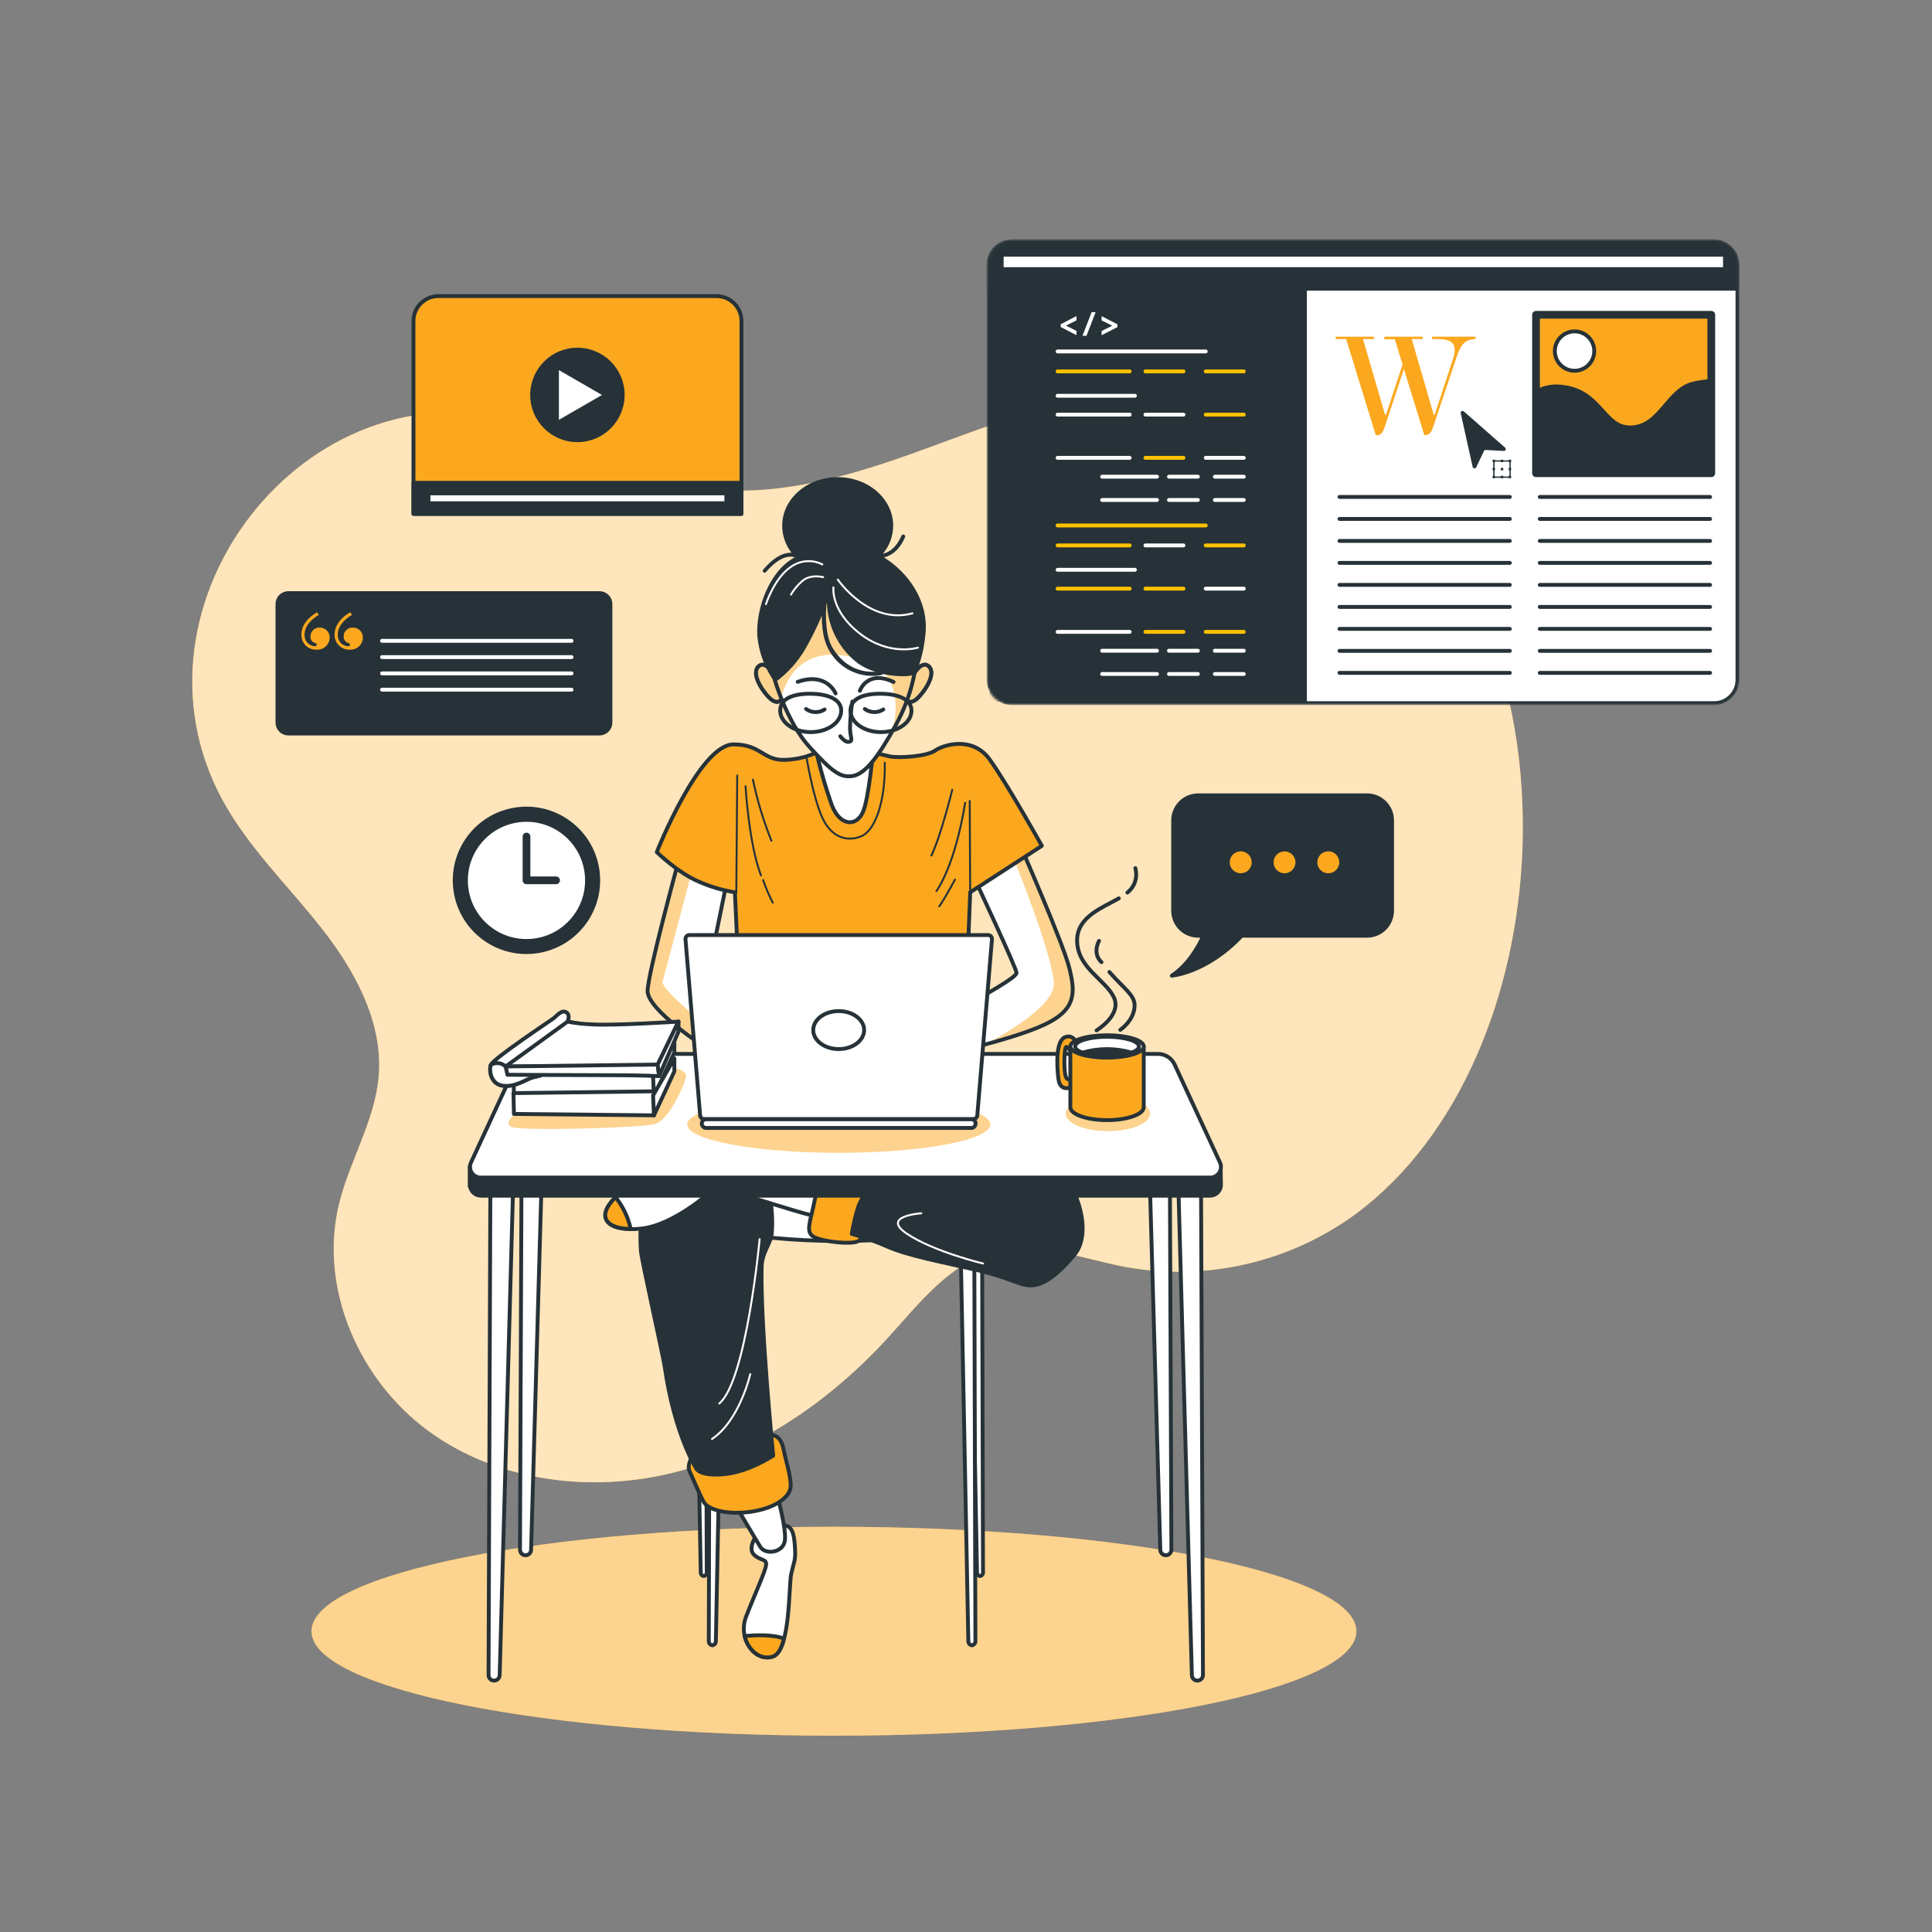 <svg viewBox="0 0 804 804" fill="none" xmlns="http://www.w3.org/2000/svg">
<rect x="0" y="0" width="804" height="804" fill="#808080" stroke="none"/>
<path d="M633.56 353.39C636.02 286.787 612.093 219.379 559.351 187.3C533.318 171.461 502.878 162.183 472.423 163.55C439.748 165.013 408.987 178.311 378.178 189.278C347.368 200.244 314.002 209.008 282.244 201.225C259.266 195.597 239.054 181.688 216.316 175.352C126.735 150.412 48.731 252.054 92.565 332.856C103.322 352.667 119.901 368.554 133.842 386.29C147.783 404.026 159.474 425.445 157.592 447.908C155.984 466.513 145.436 483.075 141.046 501.214C132.652 535.962 149.311 574.185 178.11 595.362C206.91 616.539 245.759 621.476 280.492 612.761C315.224 604.045 345.777 582.723 369.848 556.32C382.712 542.169 395.319 525.639 413.827 520.831C431.595 516.232 449.911 523.726 467.936 527.167C484.601 530.249 501.72 529.9 518.246 526.14C534.771 522.379 550.356 515.288 564.046 505.298C607.543 473.122 631.341 413.578 633.56 353.39Z" fill="#FBA81F"/>
<path opacity="0.7" d="M633.56 353.39C636.02 286.787 612.093 219.379 559.351 187.3C533.318 171.461 502.878 162.183 472.423 163.55C439.748 165.013 408.987 178.311 378.178 189.278C347.368 200.244 314.002 209.008 282.244 201.225C259.266 195.597 239.054 181.688 216.316 175.352C126.735 150.412 48.731 252.054 92.565 332.856C103.322 352.667 119.901 368.554 133.842 386.29C147.783 404.026 159.474 425.445 157.592 447.908C155.984 466.513 145.436 483.075 141.046 501.214C132.652 535.962 149.311 574.185 178.11 595.362C206.91 616.539 245.759 621.476 280.492 612.761C315.224 604.045 345.777 582.723 369.848 556.32C382.712 542.169 395.319 525.639 413.827 520.831C431.595 516.232 449.911 523.726 467.936 527.167C484.601 530.249 501.72 529.9 518.246 526.14C534.771 522.379 550.356 515.288 564.046 505.298C607.543 473.122 631.341 413.578 633.56 353.39Z" fill="white"/>
<path d="M347.046 722.314C467.123 722.314 564.464 702.847 564.464 678.833C564.464 654.82 467.123 635.353 347.046 635.353C226.97 635.353 129.628 654.82 129.628 678.833C129.628 702.847 226.97 722.314 347.046 722.314Z" fill="#FBA81F"/>
<path opacity="0.5" d="M347.046 722.314C467.123 722.314 564.464 702.847 564.464 678.833C564.464 654.82 467.123 635.353 347.046 635.353C226.97 635.353 129.628 654.82 129.628 678.833C129.628 702.847 226.97 722.314 347.046 722.314Z" fill="white"/>
<mask id="mask0_67_766" style="mask-type:alpha" maskUnits="userSpaceOnUse" x="410" y="99" width="314" height="195">
<path d="M713.351 100.42H421.095C415.74 100.42 411.398 104.761 411.398 110.116V282.928C411.398 288.283 415.74 292.624 421.095 292.624H713.351C718.706 292.624 723.047 288.283 723.047 282.928V110.116C723.047 104.761 718.706 100.42 713.351 100.42Z" fill="white" stroke="#263238" stroke-width="1.608" stroke-linecap="round" stroke-linejoin="round"/>
</mask>
<g mask="url(#mask0_67_766)">
<path d="M713.351 100.42H421.095C415.74 100.42 411.398 104.761 411.398 110.116V282.928C411.398 288.283 415.74 292.624 421.095 292.624H713.351C718.706 292.624 723.047 288.283 723.047 282.928V110.116C723.047 104.761 718.706 100.42 713.351 100.42Z" fill="white" stroke="#263238" stroke-width="1.608" stroke-linecap="round" stroke-linejoin="round"/>
<path d="M421.095 100.42L713.203 100.42C715.761 100.42 718.215 101.436 720.025 103.245C721.834 105.055 722.851 107.509 722.851 110.068V120.134H411.399V110.116C411.392 108.841 411.639 107.577 412.124 106.398C412.609 105.218 413.323 104.147 414.224 103.245C415.126 102.344 416.197 101.63 417.377 101.145C418.556 100.66 419.82 100.413 421.095 100.42Z" fill="#263238" stroke="#263238" stroke-width="1.608" stroke-linecap="round" stroke-linejoin="round"/>
<path d="M717.851 106H416.851V112H717.851V106Z" fill="white" stroke="#263238" stroke-width="1.608" stroke-linecap="round" stroke-linejoin="round"/>
<path d="M557.428 206.801H628.308" stroke="#263238" stroke-width="1.608" stroke-linecap="round" stroke-linejoin="round"/>
<path d="M557.428 215.951H628.308" stroke="#263238" stroke-width="1.608" stroke-linecap="round" stroke-linejoin="round"/>
<path d="M557.428 225.1H628.308" stroke="#263238" stroke-width="1.608" stroke-linecap="round" stroke-linejoin="round"/>
<path d="M557.428 234.25H628.308" stroke="#263238" stroke-width="1.608" stroke-linecap="round" stroke-linejoin="round"/>
<path d="M557.428 243.399H628.308" stroke="#263238" stroke-width="1.608" stroke-linecap="round" stroke-linejoin="round"/>
<path d="M557.428 252.565H628.308" stroke="#263238" stroke-width="1.608" stroke-linecap="round" stroke-linejoin="round"/>
<path d="M557.428 261.714H628.308" stroke="#263238" stroke-width="1.608" stroke-linecap="round" stroke-linejoin="round"/>
<path d="M557.428 270.864H628.308" stroke="#263238" stroke-width="1.608" stroke-linecap="round" stroke-linejoin="round"/>
<path d="M557.428 280.013H628.308" stroke="#263238" stroke-width="1.608" stroke-linecap="round" stroke-linejoin="round"/>
<path d="M640.77 206.801H711.65" stroke="#263238" stroke-width="1.608" stroke-linecap="round" stroke-linejoin="round"/>
<path d="M640.77 215.951H711.65" stroke="#263238" stroke-width="1.608" stroke-linecap="round" stroke-linejoin="round"/>
<path d="M640.77 225.1H711.65" stroke="#263238" stroke-width="1.608" stroke-linecap="round" stroke-linejoin="round"/>
<path d="M640.77 234.25H711.65" stroke="#263238" stroke-width="1.608" stroke-linecap="round" stroke-linejoin="round"/>
<path d="M640.77 243.399H711.65" stroke="#263238" stroke-width="1.608" stroke-linecap="round" stroke-linejoin="round"/>
<path d="M640.77 252.565H711.65" stroke="#263238" stroke-width="1.608" stroke-linecap="round" stroke-linejoin="round"/>
<path d="M640.77 261.714H711.65" stroke="#263238" stroke-width="1.608" stroke-linecap="round" stroke-linejoin="round"/>
<path d="M640.77 270.864H711.65" stroke="#263238" stroke-width="1.608" stroke-linecap="round" stroke-linejoin="round"/>
<path d="M640.77 280.013H711.65" stroke="#263238" stroke-width="1.608" stroke-linecap="round" stroke-linejoin="round"/>
<path d="M604.831 148.865C605.181 147.778 605.365 146.645 605.378 145.504C605.378 141.339 601.149 141.098 597 141.098H595.955V140.117H614.061V141.098C609.35 141.098 607.629 144.105 606.166 148.559L596.518 177.359C595.794 179.497 595.183 181.089 592.916 181.089H592.723L584.233 153.576L576.338 177.423C575.598 179.561 574.987 181.153 572.72 181.153H572.543L560.193 141.098H555.852V140.117H571.739V141.098H567.22L576.386 172.647H576.756L583.67 151.695L580.454 141.179H576.112V140.117H592.016V141.098H587.497L596.663 172.647H597.016L604.831 148.865Z" fill="#FBA81F"/>
<path d="M712.15 131H639.211V196.928H712.15V131Z" fill="#FBA81F" stroke="#263238" stroke-width="3.216" stroke-linecap="round" stroke-linejoin="round"/>
<path d="M712.149 158.561C709.703 158.7 707.272 159.039 704.881 159.574C693.802 161.986 690.908 177.889 678.381 177.889C667.286 177.889 666.337 162.951 650.434 161.021C646.565 160.412 642.603 161.114 639.178 163.015V196.928H712.149V158.561Z" fill="#263238" stroke="#263238" stroke-width="1.608" stroke-linecap="round" stroke-linejoin="round"/>
<path d="M663.444 146.083C663.447 147.706 662.968 149.294 662.068 150.645C661.168 151.996 659.888 153.05 658.389 153.672C656.889 154.295 655.239 154.459 653.647 154.143C652.055 153.827 650.592 153.046 649.444 151.898C648.296 150.75 647.515 149.287 647.199 147.695C646.883 146.103 647.047 144.452 647.669 142.953C648.292 141.454 649.346 140.173 650.697 139.274C652.048 138.374 653.636 137.895 655.259 137.898C657.43 137.898 659.511 138.76 661.046 140.295C662.581 141.83 663.444 143.912 663.444 146.083Z" fill="white" stroke="#263238" stroke-width="1.608" stroke-linecap="round" stroke-linejoin="round"/>
<rect x="411.851" y="120" width="132" height="172" fill="#263238"/>
<path d="M440.112 146.254H501.769" stroke="white" stroke-width="1.602" stroke-linecap="round" stroke-linejoin="round"/>
<path d="M440.112 164.704H472.302" stroke="white" stroke-width="1.602" stroke-linecap="round" stroke-linejoin="round"/>
<path d="M440.112 154.554H470.123" stroke="#FFC100" stroke-width="1.602" stroke-linecap="round" stroke-linejoin="round"/>
<path d="M476.668 154.554H492.491" stroke="#FFC100" stroke-width="1.602" stroke-linecap="round" stroke-linejoin="round"/>
<path d="M501.768 154.554H517.59" stroke="#FFC100" stroke-width="1.602" stroke-linecap="round" stroke-linejoin="round"/>
<path d="M440.112 172.548H470.123" stroke="white" stroke-width="1.602" stroke-linecap="round" stroke-linejoin="round"/>
<path d="M476.668 172.548H492.491" stroke="white" stroke-width="1.602" stroke-linecap="round" stroke-linejoin="round"/>
<path d="M501.768 172.548H517.59" stroke="#FFC100" stroke-width="1.602" stroke-linecap="round" stroke-linejoin="round"/>
<path d="M440.112 190.534H470.123" stroke="white" stroke-width="1.602" stroke-linecap="round" stroke-linejoin="round"/>
<path d="M476.668 190.534H492.491" stroke="#FFC100" stroke-width="1.602" stroke-linecap="round" stroke-linejoin="round"/>
<path d="M501.768 190.534H517.59" stroke="white" stroke-width="1.602" stroke-linecap="round" stroke-linejoin="round"/>
<path d="M458.657 198.377H481.482" stroke="white" stroke-width="1.602" stroke-linecap="round" stroke-linejoin="round"/>
<path d="M486.465 198.377H498.499" stroke="white" stroke-width="1.602" stroke-linecap="round" stroke-linejoin="round"/>
<path d="M505.55 198.377H517.591" stroke="white" stroke-width="1.602" stroke-linecap="round" stroke-linejoin="round"/>
<path d="M458.657 208.063H481.482" stroke="white" stroke-width="1.602" stroke-linecap="round" stroke-linejoin="round"/>
<path d="M486.465 208.063H498.499" stroke="white" stroke-width="1.602" stroke-linecap="round" stroke-linejoin="round"/>
<path d="M505.55 208.063H517.591" stroke="white" stroke-width="1.602" stroke-linecap="round" stroke-linejoin="round"/>
<path d="M440.112 218.67H501.769" stroke="#FFC100" stroke-width="1.602" stroke-linecap="round" stroke-linejoin="round"/>
<path d="M440.112 237.121H472.302" stroke="white" stroke-width="1.602" stroke-linecap="round" stroke-linejoin="round"/>
<path d="M440.112 226.97H470.123" stroke="#FFC100" stroke-width="1.602" stroke-linecap="round" stroke-linejoin="round"/>
<path d="M476.668 226.97H492.491" stroke="white" stroke-width="1.602" stroke-linecap="round" stroke-linejoin="round"/>
<path d="M501.768 226.97H517.59" stroke="#FFC100" stroke-width="1.602" stroke-linecap="round" stroke-linejoin="round"/>
<path d="M440.112 244.964H470.123" stroke="#FFC100" stroke-width="1.602" stroke-linecap="round" stroke-linejoin="round"/>
<path d="M476.668 244.964H492.491" stroke="#FFC100" stroke-width="1.602" stroke-linecap="round" stroke-linejoin="round"/>
<path d="M501.768 244.964H517.59" stroke="white" stroke-width="1.602" stroke-linecap="round" stroke-linejoin="round"/>
<path d="M440.112 262.95H470.123" stroke="white" stroke-width="1.602" stroke-linecap="round" stroke-linejoin="round"/>
<path d="M476.668 262.95H492.491" stroke="#FFC100" stroke-width="1.602" stroke-linecap="round" stroke-linejoin="round"/>
<path d="M501.768 262.95H517.59" stroke="#FFC100" stroke-width="1.602" stroke-linecap="round" stroke-linejoin="round"/>
<path d="M458.657 270.793H481.482" stroke="white" stroke-width="1.602" stroke-linecap="round" stroke-linejoin="round"/>
<path d="M486.465 270.793H498.499" stroke="white" stroke-width="1.602" stroke-linecap="round" stroke-linejoin="round"/>
<path d="M505.55 270.793H517.591" stroke="white" stroke-width="1.602" stroke-linecap="round" stroke-linejoin="round"/>
<path d="M458.657 280.479H481.482" stroke="white" stroke-width="1.602" stroke-linecap="round" stroke-linejoin="round"/>
<path d="M486.465 280.479H498.499" stroke="white" stroke-width="1.602" stroke-linecap="round" stroke-linejoin="round"/>
<path d="M505.55 280.479H517.591" stroke="white" stroke-width="1.602" stroke-linecap="round" stroke-linejoin="round"/>
<path d="M441.793 135.182L447.585 132.194V133.059L442.706 135.51L447.585 137.954V138.819L441.793 135.831V135.182Z" fill="white" stroke="white" stroke-width="0.801" stroke-miterlimit="10"/>
<path d="M451.055 139.348L454.556 130.295H455.357L451.864 139.348H451.055Z" fill="white" stroke="white" stroke-width="0.801" stroke-miterlimit="10"/>
<path d="M464.627 135.879L458.834 138.851V137.986L463.754 135.542L458.834 133.091V132.226L464.627 135.198V135.879Z" fill="white" stroke="white" stroke-width="0.801" stroke-miterlimit="10"/>
</g>
<path d="M607.875 171.985L612.864 194.365C612.91 194.513 612.999 194.644 613.12 194.741C613.24 194.839 613.386 194.898 613.54 194.913C613.695 194.928 613.85 194.896 613.986 194.823C614.123 194.75 614.235 194.639 614.308 194.502L617.542 187.694C617.606 187.557 617.708 187.442 617.836 187.363C617.964 187.283 618.113 187.243 618.264 187.247L625.787 187.658C625.946 187.666 626.104 187.624 626.239 187.54C626.375 187.455 626.481 187.331 626.545 187.185C626.608 187.039 626.626 186.876 626.595 186.72C626.564 186.563 626.486 186.42 626.372 186.308L609.175 171.213C609.05 171.096 608.891 171.023 608.722 171.005C608.552 170.986 608.381 171.023 608.235 171.11C608.088 171.198 607.974 171.33 607.909 171.488C607.844 171.645 607.833 171.82 607.875 171.985Z" fill="#263238"/>
<path d="M628.42 191.838H621.684V198.574H628.42V191.838Z" fill="white" stroke="#263238" stroke-width="0.541" stroke-linecap="round" stroke-linejoin="round"/>
<path d="M622.154 191.304H621.144V192.315H622.154V191.304Z" fill="#263238"/>
<path d="M625.577 191.304H624.566V192.315H625.577V191.304Z" fill="#263238"/>
<path d="M628.855 191.304H627.844V192.315H628.855V191.304Z" fill="#263238"/>
<path d="M622.154 194.712H621.144V195.722H622.154V194.712Z" fill="#263238"/>
<path d="M625.577 194.712H624.566V195.722H625.577V194.712Z" fill="#263238"/>
<path d="M628.855 194.712H627.844V195.722H628.855V194.712Z" fill="#263238"/>
<path d="M622.154 197.989H621.144V199H622.154V197.989Z" fill="#263238"/>
<path d="M625.577 197.989H624.566V199H625.577V197.989Z" fill="#263238"/>
<path d="M628.855 197.989H627.844V199H628.855V197.989Z" fill="#263238"/>
<path d="M568.918 330.975H498.632C495.869 330.975 493.218 332.072 491.264 334.027C489.31 335.981 488.212 338.631 488.212 341.394V378.989C488.212 381.753 489.31 384.403 491.264 386.357C493.218 388.312 495.869 389.409 498.632 389.409H500.787C498.6 394.233 494.355 401.63 487.649 406.02C487.649 406.02 501.912 405.023 516.77 389.409H568.886C571.649 389.409 574.299 388.312 576.254 386.357C578.208 384.403 579.305 381.753 579.305 378.989V341.394C579.305 338.636 578.212 335.991 576.265 334.038C574.318 332.085 571.676 330.983 568.918 330.975Z" fill="#263238" stroke="#263238" stroke-width="1.608" stroke-linecap="round" stroke-linejoin="round"/>
<path d="M521.692 358.857C521.695 357.794 521.383 356.753 520.794 355.867C520.205 354.982 519.366 354.291 518.384 353.882C517.402 353.474 516.321 353.366 515.278 353.573C514.234 353.78 513.276 354.291 512.524 355.044C511.772 355.796 511.26 356.754 511.053 357.797C510.846 358.841 510.954 359.922 511.363 360.904C511.771 361.886 512.462 362.725 513.348 363.314C514.233 363.902 515.274 364.215 516.337 364.212C517.756 364.208 519.116 363.642 520.119 362.639C521.122 361.636 521.688 360.276 521.692 358.857Z" fill="#FBA81F" stroke="#263238" stroke-width="1.608" stroke-linecap="round" stroke-linejoin="round"/>
<path d="M539.91 358.857C539.91 357.798 539.596 356.763 539.008 355.882C538.42 355.002 537.583 354.315 536.605 353.91C535.626 353.505 534.55 353.399 533.511 353.605C532.472 353.812 531.518 354.322 530.769 355.071C530.021 355.82 529.511 356.774 529.304 357.813C529.097 358.851 529.204 359.928 529.609 360.906C530.014 361.885 530.7 362.721 531.581 363.309C532.462 363.898 533.497 364.212 534.556 364.212C535.975 364.208 537.334 363.642 538.337 362.639C539.341 361.636 539.906 360.276 539.91 358.857Z" fill="#FBA81F" stroke="#263238" stroke-width="1.608" stroke-linecap="round" stroke-linejoin="round"/>
<path d="M558.145 358.857C558.148 357.794 557.836 356.754 557.247 355.869C556.659 354.984 555.822 354.293 554.84 353.884C553.859 353.475 552.779 353.366 551.736 353.572C550.693 353.777 549.735 354.287 548.982 355.038C548.229 355.788 547.716 356.745 547.508 357.788C547.299 358.83 547.405 359.91 547.811 360.893C548.217 361.875 548.905 362.715 549.789 363.306C550.672 363.897 551.711 364.212 552.774 364.212C554.194 364.208 555.556 363.643 556.561 362.64C557.567 361.637 558.136 360.278 558.145 358.857Z" fill="#FBA81F" stroke="#263238" stroke-width="1.608" stroke-linecap="round" stroke-linejoin="round"/>
<path d="M182.403 123.221H298.179C300.934 123.221 303.577 124.315 305.525 126.264C307.473 128.212 308.567 130.854 308.567 133.609V213.864H172.064V133.609C172.064 130.862 173.152 128.227 175.089 126.281C177.027 124.334 179.657 123.234 182.403 123.221Z" fill="#FBA81F" stroke="#263238" stroke-width="1.608" stroke-linecap="round" stroke-linejoin="round"/>
<path d="M308.503 200.92H172.064V213.816H308.503V200.92Z" fill="#263238" stroke="#263238" stroke-width="1.608" stroke-linecap="round" stroke-linejoin="round"/>
<path d="M302.263 205.326H178.318V209.41H302.263V205.326Z" fill="white" stroke="#263238" stroke-width="1.608" stroke-linecap="round" stroke-linejoin="round"/>
<path d="M240.292 183.199C250.7 183.199 259.137 174.762 259.137 164.354C259.137 153.945 250.7 145.508 240.292 145.508C229.883 145.508 221.446 153.945 221.446 164.354C221.446 174.762 229.883 183.199 240.292 183.199Z" fill="#263238" stroke="#263238" stroke-width="1.608" stroke-linecap="round" stroke-linejoin="round"/>
<path d="M231.784 152.631L252.125 164.37L231.784 176.108V152.631Z" fill="white" stroke="#263238" stroke-width="1.608" stroke-linecap="round" stroke-linejoin="round"/>
<path d="M249.489 246.828H119.996C117.492 246.828 115.462 248.858 115.462 251.363V300.712C115.462 303.216 117.492 305.247 119.996 305.247H249.489C251.993 305.247 254.023 303.216 254.023 300.712V251.363C254.023 248.858 251.993 246.828 249.489 246.828Z" fill="#263238" stroke="#263238" stroke-width="1.608" stroke-linecap="round" stroke-linejoin="round"/>
<path d="M131.959 254.788L132.635 255.913C129.58 257.618 126.733 260.609 126.733 264.114C126.694 264.716 126.776 265.32 126.973 265.89C127.17 266.461 127.48 266.986 127.882 267.435C128.285 267.884 128.774 268.249 129.319 268.507C129.865 268.765 130.456 268.911 131.059 268.938C131.509 268.938 131.815 268.713 131.815 268.263C131.815 267.812 131.59 267.668 131.139 267.587C130.532 267.423 130.003 267.048 129.647 266.53C129.29 266.011 129.13 265.383 129.194 264.757C129.205 264.258 129.319 263.766 129.526 263.312C129.734 262.858 130.032 262.451 130.402 262.115C130.772 261.78 131.206 261.523 131.679 261.361C132.151 261.199 132.651 261.134 133.149 261.171C133.691 261.173 134.227 261.284 134.725 261.496C135.224 261.709 135.674 262.019 136.051 262.409C136.427 262.799 136.721 263.26 136.916 263.766C137.111 264.271 137.203 264.811 137.185 265.352C137.178 266.033 137.033 266.705 136.759 267.328C136.486 267.951 136.09 268.513 135.595 268.98C135.099 269.447 134.515 269.809 133.877 270.045C133.238 270.281 132.559 270.386 131.879 270.353C131.034 270.408 130.187 270.284 129.392 269.991C128.598 269.697 127.874 269.24 127.268 268.649C126.661 268.057 126.186 267.345 125.872 266.559C125.559 265.772 125.414 264.928 125.447 264.082C125.399 260.014 128.534 256.733 131.959 254.788ZM145.772 254.788L146.448 255.913C143.376 257.618 140.546 260.609 140.546 264.114C140.505 264.717 140.585 265.321 140.781 265.893C140.978 266.464 141.287 266.99 141.69 267.44C142.093 267.889 142.583 268.254 143.129 268.511C143.676 268.768 144.268 268.914 144.872 268.938C145.322 268.938 145.627 268.713 145.627 268.263C145.627 267.812 145.402 267.668 144.952 267.587C144.345 267.423 143.816 267.048 143.46 266.53C143.103 266.011 142.943 265.383 143.006 264.757C143.016 264.257 143.127 263.764 143.334 263.309C143.541 262.854 143.839 262.446 144.21 262.11C144.58 261.774 145.016 261.517 145.489 261.356C145.962 261.195 146.464 261.132 146.962 261.171C147.504 261.173 148.04 261.284 148.538 261.496C149.036 261.709 149.487 262.019 149.863 262.409C150.24 262.799 150.534 263.26 150.729 263.766C150.924 264.271 151.015 264.811 150.998 265.352C150.988 266.032 150.842 266.703 150.568 267.325C150.293 267.947 149.897 268.508 149.402 268.975C148.908 269.441 148.324 269.803 147.687 270.04C147.049 270.277 146.371 270.383 145.692 270.353C144.847 270.405 144.001 270.28 143.208 269.985C142.415 269.691 141.692 269.234 141.086 268.643C140.48 268.052 140.005 267.341 139.69 266.556C139.376 265.77 139.229 264.927 139.26 264.082C139.195 260.014 142.331 256.733 145.772 254.788Z" fill="#FBA81F"/>
<path d="M158.99 266.687H237.846" stroke="white" stroke-width="1.608" stroke-linecap="round" stroke-linejoin="round"/>
<path d="M158.99 273.456H237.846" stroke="white" stroke-width="1.608" stroke-linecap="round" stroke-linejoin="round"/>
<path d="M158.99 280.226H237.846" stroke="white" stroke-width="1.608" stroke-linecap="round" stroke-linejoin="round"/>
<path d="M158.99 287.012H237.846" stroke="white" stroke-width="1.608" stroke-linecap="round" stroke-linejoin="round"/>
<path d="M223.895 395.825C240.171 393.168 251.212 377.82 248.555 361.544C245.898 345.268 230.55 334.227 214.274 336.883C197.998 339.54 186.957 354.888 189.614 371.164C192.27 387.44 207.618 398.481 223.895 395.825Z" fill="#263238" stroke="#263238" stroke-width="1.608" stroke-linecap="round" stroke-linejoin="round"/>
<path d="M238.024 383.015C247.207 372.559 246.175 356.638 235.719 347.455C225.262 338.272 209.342 339.305 200.159 349.761C190.976 360.217 192.008 376.138 202.465 385.321C212.921 394.504 228.841 393.471 238.024 383.015Z" fill="white" stroke="#263238" stroke-width="1.608" stroke-linecap="round" stroke-linejoin="round"/>
<path d="M219.098 348.132V366.351H231.415" stroke="#263238" stroke-width="3.216" stroke-linecap="round" stroke-linejoin="round"/>
<path d="M405.914 366.415C405.914 366.415 423.039 402.965 423.039 404.894C423.039 406.824 407.843 415.089 404.949 416.826C402.704 418.105 400.39 419.259 398.019 420.283L399.755 437.215C399.755 437.215 425.917 431.25 436.884 425.284C447.85 419.318 447.465 412.581 444.924 402.579C442.383 392.577 425.483 353.921 425.483 353.921L405.914 366.415Z" fill="white"/>
<mask id="mask1_67_766" style="mask-type:luminance" maskUnits="userSpaceOnUse" x="398" y="353" width="49" height="85">
<path d="M405.914 366.415C405.914 366.415 423.039 402.965 423.039 404.894C423.039 406.824 407.843 415.089 404.949 416.826C402.704 418.105 400.39 419.259 398.019 420.283L399.755 437.215C399.755 437.215 425.917 431.25 436.884 425.284C447.85 419.318 447.465 412.581 444.924 402.579C442.383 392.577 425.483 353.921 425.483 353.921L405.914 366.415Z" fill="white"/>
</mask>
<g mask="url(#mask1_67_766)">
<g style="mix-blend-mode:multiply" opacity="0.5">
<path d="M436.835 425.284C447.801 419.318 447.415 412.581 444.875 402.579C442.334 392.577 425.434 353.921 425.434 353.921L422.7 355.657L421.832 357.265C421.832 357.265 437.606 395.986 438.555 408.882C439.198 417.549 421.752 428.355 410.222 434.53C418.777 432.263 430.419 428.773 436.835 425.284Z" fill="#FBA81F"/>
</g>
</g>
<path d="M405.914 366.415C405.914 366.415 423.039 402.965 423.039 404.894C423.039 406.824 407.843 415.089 404.949 416.826C402.704 418.105 400.39 419.259 398.019 420.283L399.755 437.215C399.755 437.215 425.917 431.25 436.884 425.284C447.85 419.318 447.465 412.581 444.924 402.579C442.383 392.577 425.483 353.921 425.483 353.921L405.914 366.415Z" stroke="#263238" stroke-width="1.608" stroke-linecap="round" stroke-linejoin="round"/>
<path d="M282.355 358.343C282.355 358.343 269.861 404.123 269.491 412.211C269.121 420.299 294.303 436.25 295.219 437.215C296.136 438.18 293.788 409.397 293.788 409.397L302.327 367.589L282.355 358.343Z" fill="white"/>
<mask id="mask2_67_766" style="mask-type:luminance" maskUnits="userSpaceOnUse" x="269" y="358" width="34" height="80">
<path d="M282.355 358.343C282.355 358.343 269.861 404.123 269.491 412.211C269.121 420.299 294.303 436.25 295.219 437.215C296.136 438.18 293.788 409.397 293.788 409.397L302.327 367.589L282.355 358.343Z" fill="white"/>
</mask>
<g mask="url(#mask2_67_766)">
<g style="mix-blend-mode:multiply" opacity="0.5">
<path d="M288.08 362.089L287.806 360.851L282.355 358.343C282.355 358.343 269.861 404.123 269.491 412.211C269.121 420.299 294.303 436.25 295.219 437.215C295.589 437.601 295.444 433.292 295.139 427.969C287.646 421.618 276.888 412.677 275.634 408.914" fill="#FBA81F"/>
</g>
</g>
<path d="M282.355 358.343C282.355 358.343 269.861 404.123 269.491 412.211C269.121 420.299 294.303 436.25 295.219 437.215C296.136 438.18 293.788 409.397 293.788 409.397L302.327 367.589L282.355 358.343Z" stroke="#263238" stroke-width="1.608" stroke-linecap="round" stroke-linejoin="round"/>
<path d="M341.032 312.354C341.032 312.354 336.208 315.827 326.801 316.213C317.394 316.599 316.944 309.781 305.254 309.781C291.087 309.781 273.319 354.596 273.319 354.596C273.319 354.596 282.163 363.263 290.83 366.913C295.624 369.014 300.665 370.5 305.833 371.335L307.183 400.778H402.602L403.744 371.335L433.572 351.991C433.572 351.991 418.939 325.829 411.832 316.02C404.725 306.211 392.777 309.862 389.127 312.354C385.477 314.846 374.655 315.441 370.667 314.862C365.465 313.711 360.324 312.3 355.263 310.633C355.263 310.633 349.12 305.52 341.032 312.354Z" fill="#FBA81F" stroke="#263238" stroke-width="1.608" stroke-linecap="round" stroke-linejoin="round"/>
<path d="M306.798 322.742L306.412 371.609" stroke="#263238" stroke-width="0.804" stroke-linecap="round" stroke-linejoin="round"/>
<path d="M310.253 327.18C310.253 327.18 311.604 351.026 316.685 364.308" stroke="#263238" stroke-width="0.804" stroke-linecap="round" stroke-linejoin="round"/>
<path d="M317.57 366.222C318.668 369.463 320.017 372.614 321.606 375.645" stroke="#263238" stroke-width="0.804" stroke-linecap="round" stroke-linejoin="round"/>
<path d="M313.326 324.478C315.151 333.149 317.728 341.645 321.028 349.869" stroke="#263238" stroke-width="0.804" stroke-linecap="round" stroke-linejoin="round"/>
<path d="M396.267 328.707C396.267 328.707 391.652 347.569 387.6 356.043" stroke="#263238" stroke-width="0.804" stroke-linecap="round" stroke-linejoin="round"/>
<path d="M403.743 371.416L403.55 333.322" stroke="#263238" stroke-width="0.804" stroke-linecap="round" stroke-linejoin="round"/>
<path d="M401.637 334.094C401.637 334.094 398.164 358.214 389.706 370.837" stroke="#263238" stroke-width="0.804" stroke-linecap="round" stroke-linejoin="round"/>
<path d="M397.407 366.029C397.407 366.029 393.548 373.345 390.862 377.189" stroke="#263238" stroke-width="0.804" stroke-linecap="round" stroke-linejoin="round"/>
<path d="M335.645 315.248C335.645 315.248 338.346 331.795 342.189 340.253C346.032 348.711 352.77 350.448 358.542 347.955C364.315 345.463 368.544 333.129 368.19 317.403" stroke="#263238" stroke-width="0.804" stroke-linecap="round" stroke-linejoin="round"/>
<path d="M321.992 280.612C321.992 280.612 318.326 274.277 315.447 277.541C312.569 280.805 317.763 288.314 320.641 290.807C323.52 293.299 325.642 291.772 325.465 289.086C325.288 286.401 321.992 280.612 321.992 280.612Z" fill="#FBA81F" stroke="#263238" stroke-width="1.608" stroke-linecap="round" stroke-linejoin="round"/>
<path opacity="0.5" d="M321.992 280.612C321.992 280.612 318.326 274.277 315.447 277.541C312.569 280.805 317.763 288.314 320.641 290.807C323.52 293.299 325.642 291.772 325.465 289.086C325.288 286.401 321.992 280.612 321.992 280.612Z" fill="white"/>
<path d="M321.992 280.612C321.992 280.612 318.326 274.277 315.447 277.541C312.569 280.805 317.763 288.314 320.641 290.807C323.52 293.299 325.642 291.772 325.465 289.086C325.288 286.401 321.992 280.612 321.992 280.612Z" stroke="#263238" stroke-width="1.608" stroke-linecap="round" stroke-linejoin="round"/>
<path d="M380.186 280.612C380.186 280.612 383.836 274.277 386.73 277.541C389.625 280.805 384.415 288.314 381.536 290.807C378.658 293.299 376.519 291.772 376.712 289.086C376.905 286.401 380.186 280.612 380.186 280.612Z" fill="#FBA81F" stroke="#263238" stroke-width="1.608" stroke-linecap="round" stroke-linejoin="round"/>
<path opacity="0.5" d="M380.186 280.612C380.186 280.612 383.836 274.277 386.73 277.541C389.625 280.805 384.415 288.314 381.536 290.807C378.658 293.299 376.519 291.772 376.712 289.086C376.905 286.401 380.186 280.612 380.186 280.612Z" fill="white"/>
<path d="M380.186 280.612C380.186 280.612 383.836 274.277 386.73 277.541C389.625 280.805 384.415 288.314 381.536 290.807C378.658 293.299 376.519 291.772 376.712 289.086C376.905 286.401 380.186 280.612 380.186 280.612Z" stroke="#263238" stroke-width="1.608" stroke-linecap="round" stroke-linejoin="round"/>
<path d="M339.294 311.019C341.111 319.23 343.425 327.323 346.225 335.252C349.698 343.903 356.227 343.903 358.928 338.323C361.63 332.743 363.35 311.952 363.35 311.952C363.35 311.952 345.26 314.477 339.294 311.019Z" fill="white" stroke="#263238" stroke-width="1.608" stroke-linecap="round" stroke-linejoin="round"/>
<path d="M322.378 282.735C322.378 282.735 327.379 300.423 336.85 310.826C346.321 321.23 349.714 323.69 354.747 322.935C359.78 322.179 365.135 315.634 372.628 302.031C380.122 288.427 380.668 277.991 381.295 277.026C381.923 276.061 379.687 256.83 368.978 248.549C358.269 240.267 346.273 236.633 335.885 245.67C325.498 254.707 318.905 269.453 322.378 282.735Z" fill="white"/>
<mask id="mask3_67_766" style="mask-type:luminance" maskUnits="userSpaceOnUse" x="321" y="240" width="61" height="84">
<path d="M322.378 282.735C322.378 282.735 327.379 300.423 336.85 310.826C346.321 321.23 349.714 323.69 354.747 322.935C359.78 322.179 365.135 315.634 372.628 302.031C380.122 288.427 380.668 277.991 381.295 277.026C381.923 276.061 379.687 256.83 368.978 248.549C358.269 240.267 346.273 236.633 335.885 245.67C325.498 254.707 318.905 269.453 322.378 282.735Z" fill="white"/>
</mask>
<g mask="url(#mask3_67_766)">
<g style="mix-blend-mode:multiply" opacity="0.5">
<path d="M368.93 248.484C358.156 240.219 346.225 236.569 335.837 245.606C325.449 254.643 318.905 269.453 322.378 282.735C322.378 282.735 323.327 286.144 325.208 290.775C325.203 290.182 325.284 289.591 325.449 289.022C327.749 281.738 334.535 267.636 357.368 274.1C375.506 279.213 373.287 295.164 371.599 303.671L372.58 301.902C380.089 288.25 380.62 277.862 381.247 276.898C381.874 275.933 379.703 256.765 368.93 248.484Z" fill="#FBA81F"/>
</g>
</g>
<path d="M322.378 282.735C322.378 282.735 327.379 300.423 336.85 310.826C346.321 321.23 349.714 323.69 354.747 322.935C359.78 322.179 365.135 315.634 372.628 302.031C380.122 288.427 380.668 277.991 381.295 277.026C381.923 276.061 379.687 256.83 368.978 248.549C358.269 240.267 346.273 236.633 335.885 245.67C325.498 254.707 318.905 269.453 322.378 282.735Z" stroke="#263238" stroke-width="1.608" stroke-linecap="round" stroke-linejoin="round"/>
<path d="M354.7 291.965C354.103 295.72 353.781 299.515 353.735 303.317C353.928 307.16 355.086 308.318 353.349 308.704C351.612 309.09 349.699 306.388 349.699 306.388" stroke="#263238" stroke-width="1.608" stroke-linecap="round" stroke-linejoin="round"/>
<path d="M335.45 295.052C336.565 295.857 337.897 296.306 339.272 296.341C340.646 296.375 341.999 295.993 343.153 295.245" stroke="#263238" stroke-width="1.608" stroke-linecap="round" stroke-linejoin="round"/>
<path d="M359.894 295.052C361.006 295.856 362.335 296.304 363.707 296.339C365.079 296.373 366.429 295.992 367.58 295.245" stroke="#263238" stroke-width="1.608" stroke-linecap="round" stroke-linejoin="round"/>
<path d="M347.735 288.572C347.735 288.572 344.069 279.519 331.961 283.748" stroke="#263238" stroke-width="1.608" stroke-linecap="round" stroke-linejoin="round"/>
<path d="M357.818 287.462C357.818 287.462 360.89 278.602 371.856 283.796" stroke="#263238" stroke-width="1.608" stroke-linecap="round" stroke-linejoin="round"/>
<path d="M350.069 295.711C350.069 300.664 344.392 304.668 337.381 304.668C330.371 304.668 324.678 300.664 324.678 295.711C324.678 290.759 329.985 288.7 336.996 288.7C344.006 288.7 350.069 290.775 350.069 295.711Z" stroke="#263238" stroke-width="1.608" stroke-linecap="round" stroke-linejoin="round"/>
<path d="M379.318 295.711C379.318 300.664 373.625 304.668 366.614 304.668C359.603 304.668 353.927 300.664 353.927 295.711C353.927 290.759 359.218 288.7 366.228 288.7C373.239 288.7 379.318 290.775 379.318 295.711Z" stroke="#263238" stroke-width="1.608" stroke-linecap="round" stroke-linejoin="round"/>
<path d="M217.183 449.967L216.395 644.904C216.395 645.519 216.639 646.108 217.073 646.542C217.507 646.976 218.096 647.22 218.711 647.22C219.309 647.22 219.885 646.987 220.314 646.569C220.744 646.152 220.993 645.583 221.01 644.985L226.574 450.24L217.183 449.967Z" fill="white" stroke="#263238" stroke-width="1.608" stroke-linecap="round" stroke-linejoin="round"/>
<path d="M204.062 495.537L203.306 697.068C203.304 697.373 203.363 697.675 203.478 697.957C203.594 698.239 203.764 698.495 203.98 698.71C204.195 698.926 204.451 699.096 204.733 699.212C205.015 699.327 205.317 699.386 205.622 699.384C206.219 699.384 206.794 699.153 207.226 698.74C207.657 698.326 207.912 697.762 207.937 697.165L213.485 495.795L204.062 495.537Z" fill="white" stroke="#263238" stroke-width="1.608" stroke-linecap="round" stroke-linejoin="round"/>
<path d="M486.684 449.967L487.472 644.904C487.474 645.208 487.416 645.509 487.301 645.789C487.187 646.07 487.018 646.326 486.804 646.541C486.59 646.756 486.336 646.927 486.056 647.043C485.776 647.16 485.476 647.22 485.172 647.22C484.572 647.22 483.995 646.987 483.563 646.57C483.131 646.153 482.878 645.585 482.857 644.985L477.309 450.24L486.684 449.967Z" fill="white" stroke="#263238" stroke-width="1.608" stroke-linecap="round" stroke-linejoin="round"/>
<path d="M499.822 495.537L500.61 697.068C500.612 697.373 500.553 697.675 500.438 697.957C500.322 698.239 500.152 698.495 499.936 698.71C499.721 698.926 499.465 699.096 499.183 699.212C498.901 699.327 498.599 699.386 498.294 699.384C497.698 699.384 497.125 699.153 496.696 698.739C496.267 698.325 496.016 697.76 495.995 697.165L490.431 495.795L499.822 495.537Z" fill="white" stroke="#263238" stroke-width="1.608" stroke-linecap="round" stroke-linejoin="round"/>
<path d="M295.429 503.915L294.962 682.789C294.911 683.235 295.035 683.684 295.308 684.041C295.581 684.397 295.982 684.635 296.426 684.702C296.859 684.642 297.253 684.419 297.528 684.079C297.803 683.738 297.938 683.306 297.905 682.869L301.394 504.124L295.429 503.915Z" fill="white" stroke="#263238" stroke-width="1.608" stroke-linecap="round" stroke-linejoin="round"/>
<path d="M408.647 498.158L409.081 654.263C409.119 654.641 409.009 655.018 408.776 655.318C408.542 655.617 408.203 655.815 407.827 655.871C407.453 655.815 407.115 655.616 406.884 655.317C406.653 655.017 406.547 654.639 406.589 654.263L403.614 498.287L408.647 498.158Z" fill="white" stroke="#263238" stroke-width="1.608" stroke-linecap="round" stroke-linejoin="round"/>
<path d="M293.675 498.158L294.109 654.263C294.146 654.641 294.036 655.018 293.803 655.318C293.57 655.617 293.23 655.815 292.855 655.871C292.48 655.815 292.142 655.616 291.911 655.317C291.681 655.017 291.575 654.639 291.616 654.263L288.642 498.287L293.675 498.158Z" fill="white" stroke="#263238" stroke-width="1.608" stroke-linecap="round" stroke-linejoin="round"/>
<path d="M405.415 503.915L405.914 682.789C405.965 683.235 405.841 683.684 405.568 684.041C405.295 684.397 404.895 684.635 404.451 684.702C404.019 684.639 403.627 684.415 403.353 684.075C403.079 683.735 402.942 683.305 402.971 682.869L399.482 504.124L405.415 503.915Z" fill="white" stroke="#263238" stroke-width="1.608" stroke-linecap="round" stroke-linejoin="round"/>
<path d="M349.634 516.441C389.153 516.441 421.19 509.12 421.19 500.088C421.19 491.056 389.153 483.735 349.634 483.735C310.115 483.735 278.078 491.056 278.078 500.088C278.078 509.12 310.115 516.441 349.634 516.441Z" fill="white" stroke="#263238" stroke-width="1.608" stroke-linecap="round" stroke-linejoin="round"/>
<path d="M314.789 638.907C314.789 638.907 311.042 644.277 313.727 646.947C316.413 649.616 319.082 648.555 318.809 651.24C318.535 653.925 314.258 663.027 310.511 672.675C306.765 682.323 314.531 691.971 321.767 689.301C329.003 686.632 328.199 659.811 329.261 654.987C330.322 650.163 331.142 649.359 330.869 644.808C330.595 640.257 330.338 635.433 326.849 634.887C323.359 634.34 316.397 637.041 314.789 638.907Z" fill="white" stroke="#263238" stroke-width="1.608" stroke-linecap="round" stroke-linejoin="round"/>
<path d="M326.286 681.905C321.462 680.071 314.065 680.441 309.9 680.859C311.299 686.921 316.654 691.183 321.767 689.301C323.906 688.513 325.305 685.651 326.286 681.905Z" fill="#FBA81F" stroke="#263238" stroke-width="1.608" stroke-linecap="round" stroke-linejoin="round"/>
<path d="M306.492 627.12C306.492 627.12 314.258 640.257 316.397 643.731C318.536 647.204 325.788 646.143 326.592 641.319C327.396 636.495 323.633 623.1 323.633 623.1L307.553 627.12H306.492Z" fill="white" stroke="#263238" stroke-width="1.608" stroke-linecap="round" stroke-linejoin="round"/>
<path d="M288 606.216C288 606.216 285.845 609.705 286.922 612.117C288 614.529 290.942 621.492 292.824 624.981C294.705 628.471 303.276 630.609 313.181 629.001C323.086 627.393 328.73 622.827 329.004 618.807C329.277 614.787 327.396 609.432 326.045 603C324.694 596.568 321.221 596.841 316.397 596.841C311.573 596.841 292.02 602.469 288 606.216Z" fill="#FBA81F" stroke="#263238" stroke-width="1.608" stroke-linecap="round" stroke-linejoin="round"/>
<path d="M316.943 527.424C317.088 520.831 320.899 517.583 321.188 513.065C321.642 507.091 321.148 501.083 319.725 495.264L312.393 485.246C291.296 485.52 276.18 485.873 275.939 485.954C275.135 486.211 274.589 490.778 274.058 494.524C274.058 494.524 265.101 495.666 266.709 520.59C266.934 524.063 275.971 564.247 276.631 568.83C280.651 596.825 289.607 610.847 289.607 610.847C289.607 610.847 290.411 614.336 300.863 613.532C311.315 612.728 321.767 605.766 321.767 605.766C321.767 605.766 316.397 551.271 316.943 527.424Z" fill="#263238" stroke="#263238" stroke-width="1.608" stroke-linecap="round" stroke-linejoin="round"/>
<path d="M272.611 490.44C272.611 490.44 261.532 492.048 254.746 499.798C247.96 507.549 253.717 512.662 266.902 511.28C280.088 509.897 295.3 496.406 295.943 495.682C296.586 494.958 282.195 485.793 272.611 490.44Z" fill="white" stroke="#263238" stroke-width="1.608" stroke-linecap="round" stroke-linejoin="round"/>
<path d="M292.277 495.264C299.335 495.627 306.339 496.705 313.181 498.48C322.298 501.165 338.378 506.52 342.125 506.52C345.871 506.52 344.81 492.579 344.81 489.909C344.81 487.24 296.57 485.616 290.669 485.616C284.767 485.616 292.277 495.264 292.277 495.264Z" fill="white" stroke="#263238" stroke-width="1.608" stroke-linecap="round" stroke-linejoin="round"/>
<path d="M344.811 489.909C344.811 489.909 340.517 492.048 338.909 500.088C337.301 508.128 335.163 512.421 338.379 514.56C341.595 516.699 355.536 518.307 357.675 516.168C359.813 514.029 365.715 503.304 366.792 496.341C367.869 489.379 344.811 489.909 344.811 489.909Z" fill="#FBA81F" stroke="#263238" stroke-width="1.608" stroke-linecap="round" stroke-linejoin="round"/>
<path d="M363.029 492.579C360.536 495.439 358.546 498.701 357.143 502.227C356.007 505.917 355.11 509.677 354.458 513.483C359.588 514.889 364.604 516.684 369.461 518.853C378.047 522.6 392.519 525.285 406.445 528.501C420.37 531.717 424.133 534.933 428.957 534.933C433.781 534.933 439.682 531.171 447.191 522.069C454.701 512.968 448.253 493.656 440.759 487.755C433.266 481.853 393.05 477.045 387.695 478.653C382.341 480.261 363.029 492.579 363.029 492.579Z" fill="#263238" stroke="#263238" stroke-width="1.608" stroke-linecap="round" stroke-linejoin="round"/>
<path d="M262.464 511.424C261.405 506.614 259.259 502.109 256.192 498.255C255.694 498.721 255.212 499.204 254.745 499.734C248.78 506.52 252.51 511.344 262.464 511.424Z" fill="#FBA81F" stroke="#263238" stroke-width="1.608" stroke-linecap="round" stroke-linejoin="round"/>
<path d="M316.122 515.67C316.122 515.67 310.591 574.86 299.303 584.074" stroke="white" stroke-width="0.804" stroke-linecap="round" stroke-linejoin="round"/>
<path d="M312.216 571.853C312.216 571.853 307.826 591.149 296.312 598.819" stroke="white" stroke-width="0.804" stroke-linecap="round" stroke-linejoin="round"/>
<path d="M383.401 504.912C383.401 504.912 366.244 505.989 377.5 513.483C388.756 520.976 409.129 525.816 409.129 525.816" stroke="white" stroke-width="0.804" stroke-linecap="round" stroke-linejoin="round"/>
<path d="M507.958 484.635L502.169 479.425L488.79 450.481C488.156 449.164 487.159 448.056 485.918 447.284C484.677 446.512 483.241 446.11 481.779 446.124H221.927C220.462 446.107 219.023 446.508 217.779 447.28C216.534 448.051 215.536 449.162 214.9 450.481L198.225 486.533L195.475 485.52V493.769L195.604 493.672C195.768 494.773 196.326 495.776 197.175 496.495C198.024 497.214 199.106 497.599 200.219 497.58H503.471C504.643 497.606 505.779 497.177 506.64 496.382C507.501 495.587 508.02 494.488 508.086 493.318L507.958 484.635Z" fill="#263238" stroke="#263238" stroke-width="1.608" stroke-linecap="round" stroke-linejoin="round"/>
<path d="M503.472 490.038H200.219C199.468 490.068 198.722 489.906 198.051 489.569C197.379 489.232 196.804 488.729 196.38 488.109C195.956 487.489 195.696 486.771 195.625 486.022C195.554 485.274 195.674 484.52 195.974 483.831L214.9 442.94C215.533 441.618 216.531 440.505 217.776 439.733C219.022 438.961 220.462 438.561 221.927 438.582H481.78C483.243 438.564 484.68 438.965 485.922 439.737C487.164 440.509 488.16 441.62 488.791 442.94L507.717 483.831C508.017 484.52 508.138 485.274 508.067 486.022C507.996 486.771 507.736 487.489 507.312 488.109C506.887 488.729 506.312 489.232 505.641 489.569C504.969 489.906 504.223 490.068 503.472 490.038Z" fill="white" stroke="#263238" stroke-width="1.608" stroke-linecap="round" stroke-linejoin="round"/>
<g style="mix-blend-mode:multiply" opacity="0.5">
<path d="M215.575 462.573C215.575 462.573 208.709 467.285 213.002 469.005C217.295 470.726 266.645 469.44 272.659 467.719C278.673 465.998 285.523 450.127 285.523 447.555C285.523 444.982 276.872 443.133 273.688 442.988C270.504 442.843 228.439 445.4 228.439 445.4L215.575 462.573Z" fill="#FBA81F"/>
</g>
<g style="mix-blend-mode:multiply" opacity="0.5">
<path d="M461.052 470.726C470.768 470.726 478.644 467.458 478.644 463.426C478.644 459.394 470.768 456.125 461.052 456.125C451.337 456.125 443.461 459.394 443.461 463.426C443.461 467.458 451.337 470.726 461.052 470.726Z" fill="#FBA81F"/>
</g>
<g style="mix-blend-mode:multiply" opacity="0.5">
<path d="M349.055 479.747C383.894 479.747 412.137 474.463 412.137 467.944C412.137 461.426 383.894 456.141 349.055 456.141C314.216 456.141 285.973 461.426 285.973 467.944C285.973 474.463 314.216 479.747 349.055 479.747Z" fill="#FBA81F"/>
</g>
<path d="M448.189 434.707C448.189 434.707 447.031 430.092 443.188 431.636C439.345 433.179 439.731 443.374 440.487 449.147C441.242 454.919 446.452 452.218 446.452 452.218V448.761C446.452 448.761 444.539 450.288 443.574 448.182C442.609 446.075 442.802 435.479 443.767 435.672C444.732 435.865 446.645 439.129 446.645 439.129C446.645 439.129 447.224 438.759 448.189 434.707Z" fill="#FBA81F" stroke="#263238" stroke-width="1.608" stroke-linecap="round" stroke-linejoin="round"/>
<path d="M445.423 435.479V460.756C445.423 463.731 452.257 466.143 460.699 466.143C469.141 466.143 475.959 463.731 475.959 460.756V435.479H445.423Z" fill="#FBA81F" stroke="#263238" stroke-width="1.608" stroke-linecap="round" stroke-linejoin="round"/>
<path d="M475.959 435.479C475.959 438.051 469.125 440.126 460.699 440.126C452.273 440.126 445.423 438.051 445.423 435.479C445.423 432.906 452.257 430.831 460.699 430.831C469.141 430.831 475.959 432.922 475.959 435.479Z" fill="white" stroke="#263238" stroke-width="1.608" stroke-linecap="round" stroke-linejoin="round"/>
<path d="M473.964 435.479C473.964 437.714 468.015 439.515 460.698 439.515C453.382 439.515 447.416 437.714 447.416 435.479C447.416 433.243 453.366 431.443 460.698 431.443C468.031 431.443 473.964 433.243 473.964 435.479Z" fill="white" stroke="#263238" stroke-width="1.608" stroke-linecap="round" stroke-linejoin="round"/>
<path d="M450.456 438.051C457.139 440.002 464.242 440.002 470.925 438.051C464.242 436.101 457.139 436.101 450.456 438.051Z" fill="#263238" stroke="#263238" stroke-width="1.608" stroke-linecap="round" stroke-linejoin="round"/>
<path d="M213.677 447.024L213.87 455.675L272.16 456.254V446.252L213.677 447.024Z" fill="white" stroke="#263238" stroke-width="1.608" stroke-linecap="round" stroke-linejoin="round"/>
<path d="M272.16 456.254L280.634 437.987V432.6L271.774 447.989L272.16 456.254Z" fill="white" stroke="#263238" stroke-width="1.608" stroke-linecap="round" stroke-linejoin="round"/>
<path d="M213.677 454.903L213.87 463.57L272.16 464.149V454.148L213.677 454.903Z" fill="white" stroke="#263238" stroke-width="1.608" stroke-linecap="round" stroke-linejoin="round"/>
<path d="M272.16 464.149L280.634 445.866V440.479L271.774 455.868L272.16 464.149Z" fill="white" stroke="#263238" stroke-width="1.608" stroke-linecap="round" stroke-linejoin="round"/>
<path d="M236.19 425.091C236.19 425.091 237.54 422.406 235.611 421.248C233.681 420.09 231.575 422.856 230.417 423.74C229.259 424.625 205.027 440.672 204.255 443.181C203.483 445.689 204.255 451.221 209.449 451.832C214.643 452.443 219.258 448.954 221.573 448.375C223.889 447.796 224.789 447.603 224.789 447.603L240.756 426.056L236.19 425.091Z" fill="white" stroke="#263238" stroke-width="1.608" stroke-linecap="round" stroke-linejoin="round"/>
<path d="M209.449 451.848C214.642 452.427 219.257 448.97 221.573 448.391C223.888 447.812 224.789 447.619 224.789 447.619L225.368 446.831L210.365 443.776C209.549 443.008 208.501 442.534 207.385 442.429C206.27 442.324 205.151 442.594 204.206 443.197C203.483 445.673 204.255 451.253 209.449 451.848Z" fill="white" stroke="#263238" stroke-width="1.608" stroke-linecap="round" stroke-linejoin="round"/>
<path d="M210.413 443.808H255.437C269.491 443.808 273.72 443.036 273.72 443.036L282.371 425.139C282.371 425.139 255.035 426.876 246.593 426.297C243.105 426.196 239.63 425.809 236.205 425.139L210.413 443.808Z" fill="white" stroke="#263238" stroke-width="1.608" stroke-linecap="round" stroke-linejoin="round"/>
<path d="M210.413 443.808L211.185 447.265C211.185 447.265 247.735 447.458 257.351 447.458C266.966 447.458 274.283 447.844 274.283 447.844L273.704 443.02L210.413 443.808Z" fill="white" stroke="#263238" stroke-width="1.608" stroke-linecap="round" stroke-linejoin="round"/>
<path d="M274.282 447.796L282.355 429.32V425.091L273.704 442.988L274.282 447.796Z" fill="white" stroke="#263238" stroke-width="1.608" stroke-linecap="round" stroke-linejoin="round"/>
<path d="M404.145 469.407H293.917C293.672 469.41 293.43 469.363 293.204 469.271C292.978 469.179 292.772 469.043 292.599 468.872C292.425 468.7 292.287 468.495 292.194 468.27C292.1 468.044 292.051 467.802 292.051 467.558C292.051 467.314 292.1 467.072 292.194 466.847C292.287 466.621 292.425 466.417 292.599 466.245C292.772 466.073 292.978 465.937 293.204 465.845C293.43 465.753 293.672 465.707 293.917 465.709H404.145C404.388 465.707 404.63 465.753 404.855 465.845C405.08 465.938 405.285 466.074 405.457 466.246C405.629 466.418 405.766 466.623 405.858 466.848C405.95 467.073 405.996 467.315 405.994 467.558C405.996 467.802 405.95 468.043 405.858 468.268C405.766 468.494 405.629 468.698 405.457 468.871C405.285 469.043 405.08 469.179 404.855 469.271C404.63 469.363 404.388 469.41 404.145 469.407Z" fill="white" stroke="#263238" stroke-width="1.608" stroke-linecap="round" stroke-linejoin="round"/>
<path d="M405.078 465.677H292.968C292.558 465.678 292.163 465.521 291.864 465.24C291.565 464.959 291.385 464.575 291.36 464.165L285.266 390.921C285.239 390.694 285.26 390.464 285.328 390.246C285.397 390.028 285.511 389.827 285.663 389.657C285.815 389.487 286.002 389.35 286.211 389.258C286.419 389.165 286.646 389.118 286.874 389.12H411.188C411.417 389.118 411.643 389.165 411.852 389.258C412.061 389.35 412.247 389.487 412.4 389.657C412.552 389.827 412.666 390.028 412.734 390.246C412.803 390.464 412.824 390.694 412.796 390.921L406.702 464.165C406.677 464.578 406.495 464.965 406.193 465.246C405.89 465.527 405.491 465.682 405.078 465.677Z" fill="white" stroke="#263238" stroke-width="1.608" stroke-linecap="round" stroke-linejoin="round"/>
<path d="M359.604 428.661C359.604 433.034 354.86 436.572 349.023 436.572C343.186 436.572 338.426 433.034 338.426 428.661C338.426 424.287 343.17 420.765 349.023 420.765C354.876 420.765 359.604 424.303 359.604 428.661Z" fill="white" stroke="#263238" stroke-width="1.608" stroke-linecap="round" stroke-linejoin="round"/>
<path d="M469.157 371.448C470.876 370.106 472.085 368.217 472.582 366.093C472.943 364.501 472.905 362.843 472.469 361.269" stroke="#263238" stroke-width="1.608" stroke-linecap="round" stroke-linejoin="round"/>
<path d="M456.325 428.789C456.325 428.789 467.018 422.357 463.529 415.009C460.04 407.66 448.237 402.788 448.237 391.339C448.237 381.466 458.737 377.816 465.587 373.86" stroke="#263238" stroke-width="1.608" stroke-linecap="round" stroke-linejoin="round"/>
<path d="M466.197 428.58C466.197 428.58 472.163 424.609 472.163 418.305C472.163 414.076 467.644 411.31 461.679 404.509" stroke="#263238" stroke-width="1.608" stroke-linecap="round" stroke-linejoin="round"/>
<path d="M458.383 400.392C458.383 400.392 454.475 397.321 457.354 391.548" stroke="#263238" stroke-width="1.608" stroke-linecap="round" stroke-linejoin="round"/>
<path d="M367.853 231.954C369.767 231.552 373.867 229.976 376.633 223.56C376.676 223.463 376.698 223.359 376.7 223.253C376.702 223.147 376.684 223.041 376.645 222.943C376.606 222.844 376.548 222.754 376.474 222.678C376.4 222.602 376.312 222.541 376.215 222.499C376.018 222.417 375.798 222.415 375.6 222.493C375.402 222.571 375.242 222.723 375.154 222.917C372.613 228.802 368.979 230.105 367.467 230.394C370.172 227.121 371.666 223.015 371.696 218.768C371.696 207.609 361.357 198.572 348.605 198.572C335.854 198.572 325.515 207.609 325.515 218.768C325.523 222.844 326.88 226.801 329.374 230.024C326.946 229.896 322.845 230.925 317.651 236.987C317.503 237.14 317.42 237.345 317.42 237.558C317.42 237.771 317.503 237.976 317.651 238.129C317.801 238.253 317.988 238.321 318.182 238.322C318.299 238.322 318.415 238.296 318.52 238.246C318.626 238.196 318.719 238.123 318.793 238.032C325.434 230.298 329.824 231.6 330.708 231.954C329.207 232.78 327.8 233.767 326.512 234.897C319.099 241.57 314.58 254.193 315.159 264.709C315.81 271.684 318.338 278.352 322.475 284.005C327.86 280.152 332.324 275.155 335.549 269.372C337.952 265.125 340.099 260.738 341.981 256.235C341.981 260.946 342.592 266.639 345.068 270.707C346.854 273.92 349.471 276.595 352.645 278.45C355.819 280.306 359.433 281.275 363.11 281.255C364.379 281.274 365.647 281.149 366.888 280.885C366.998 280.858 367.1 280.808 367.188 280.739C367.277 280.67 367.35 280.583 367.403 280.483C373.61 281.802 379.785 281.689 380.733 280.371C382.261 278.264 384.432 271.688 385.155 263.648C386.474 250.012 377.887 238.177 367.853 231.954ZM346.563 269.726C343.444 264.629 343.54 256.315 343.91 251.539L344.119 250.993C344.267 255.905 345.52 260.72 347.783 265.082C350.046 269.444 353.262 273.24 357.192 276.19C359.363 277.691 361.771 278.816 364.316 279.519C360.376 279.792 352.272 279.036 346.563 269.726Z" fill="#263238"/>
<path d="M346.836 244.416C346.836 244.416 345.517 254.161 357.899 263.712C370.28 273.264 382.019 269.501 382.019 269.501" stroke="white" stroke-width="0.804" stroke-linecap="round" stroke-linejoin="round"/>
<path d="M348.652 241.2C348.652 241.2 361.693 260.19 379.703 255.238" stroke="white" stroke-width="0.804" stroke-linecap="round" stroke-linejoin="round"/>
<path d="M342.205 234.881C340.148 233.836 337.845 233.377 335.545 233.553C333.245 233.729 331.038 234.533 329.164 235.878C322.234 240.493 318.76 251.395 318.76 251.395" stroke="white" stroke-width="0.804" stroke-linecap="round" stroke-linejoin="round"/>
<path d="M342.543 240.171C342.543 240.171 336.931 238.675 333.458 242.149C331.765 243.683 330.317 245.467 329.165 247.439" stroke="white" stroke-width="0.804" stroke-linecap="round" stroke-linejoin="round"/>
</svg>
